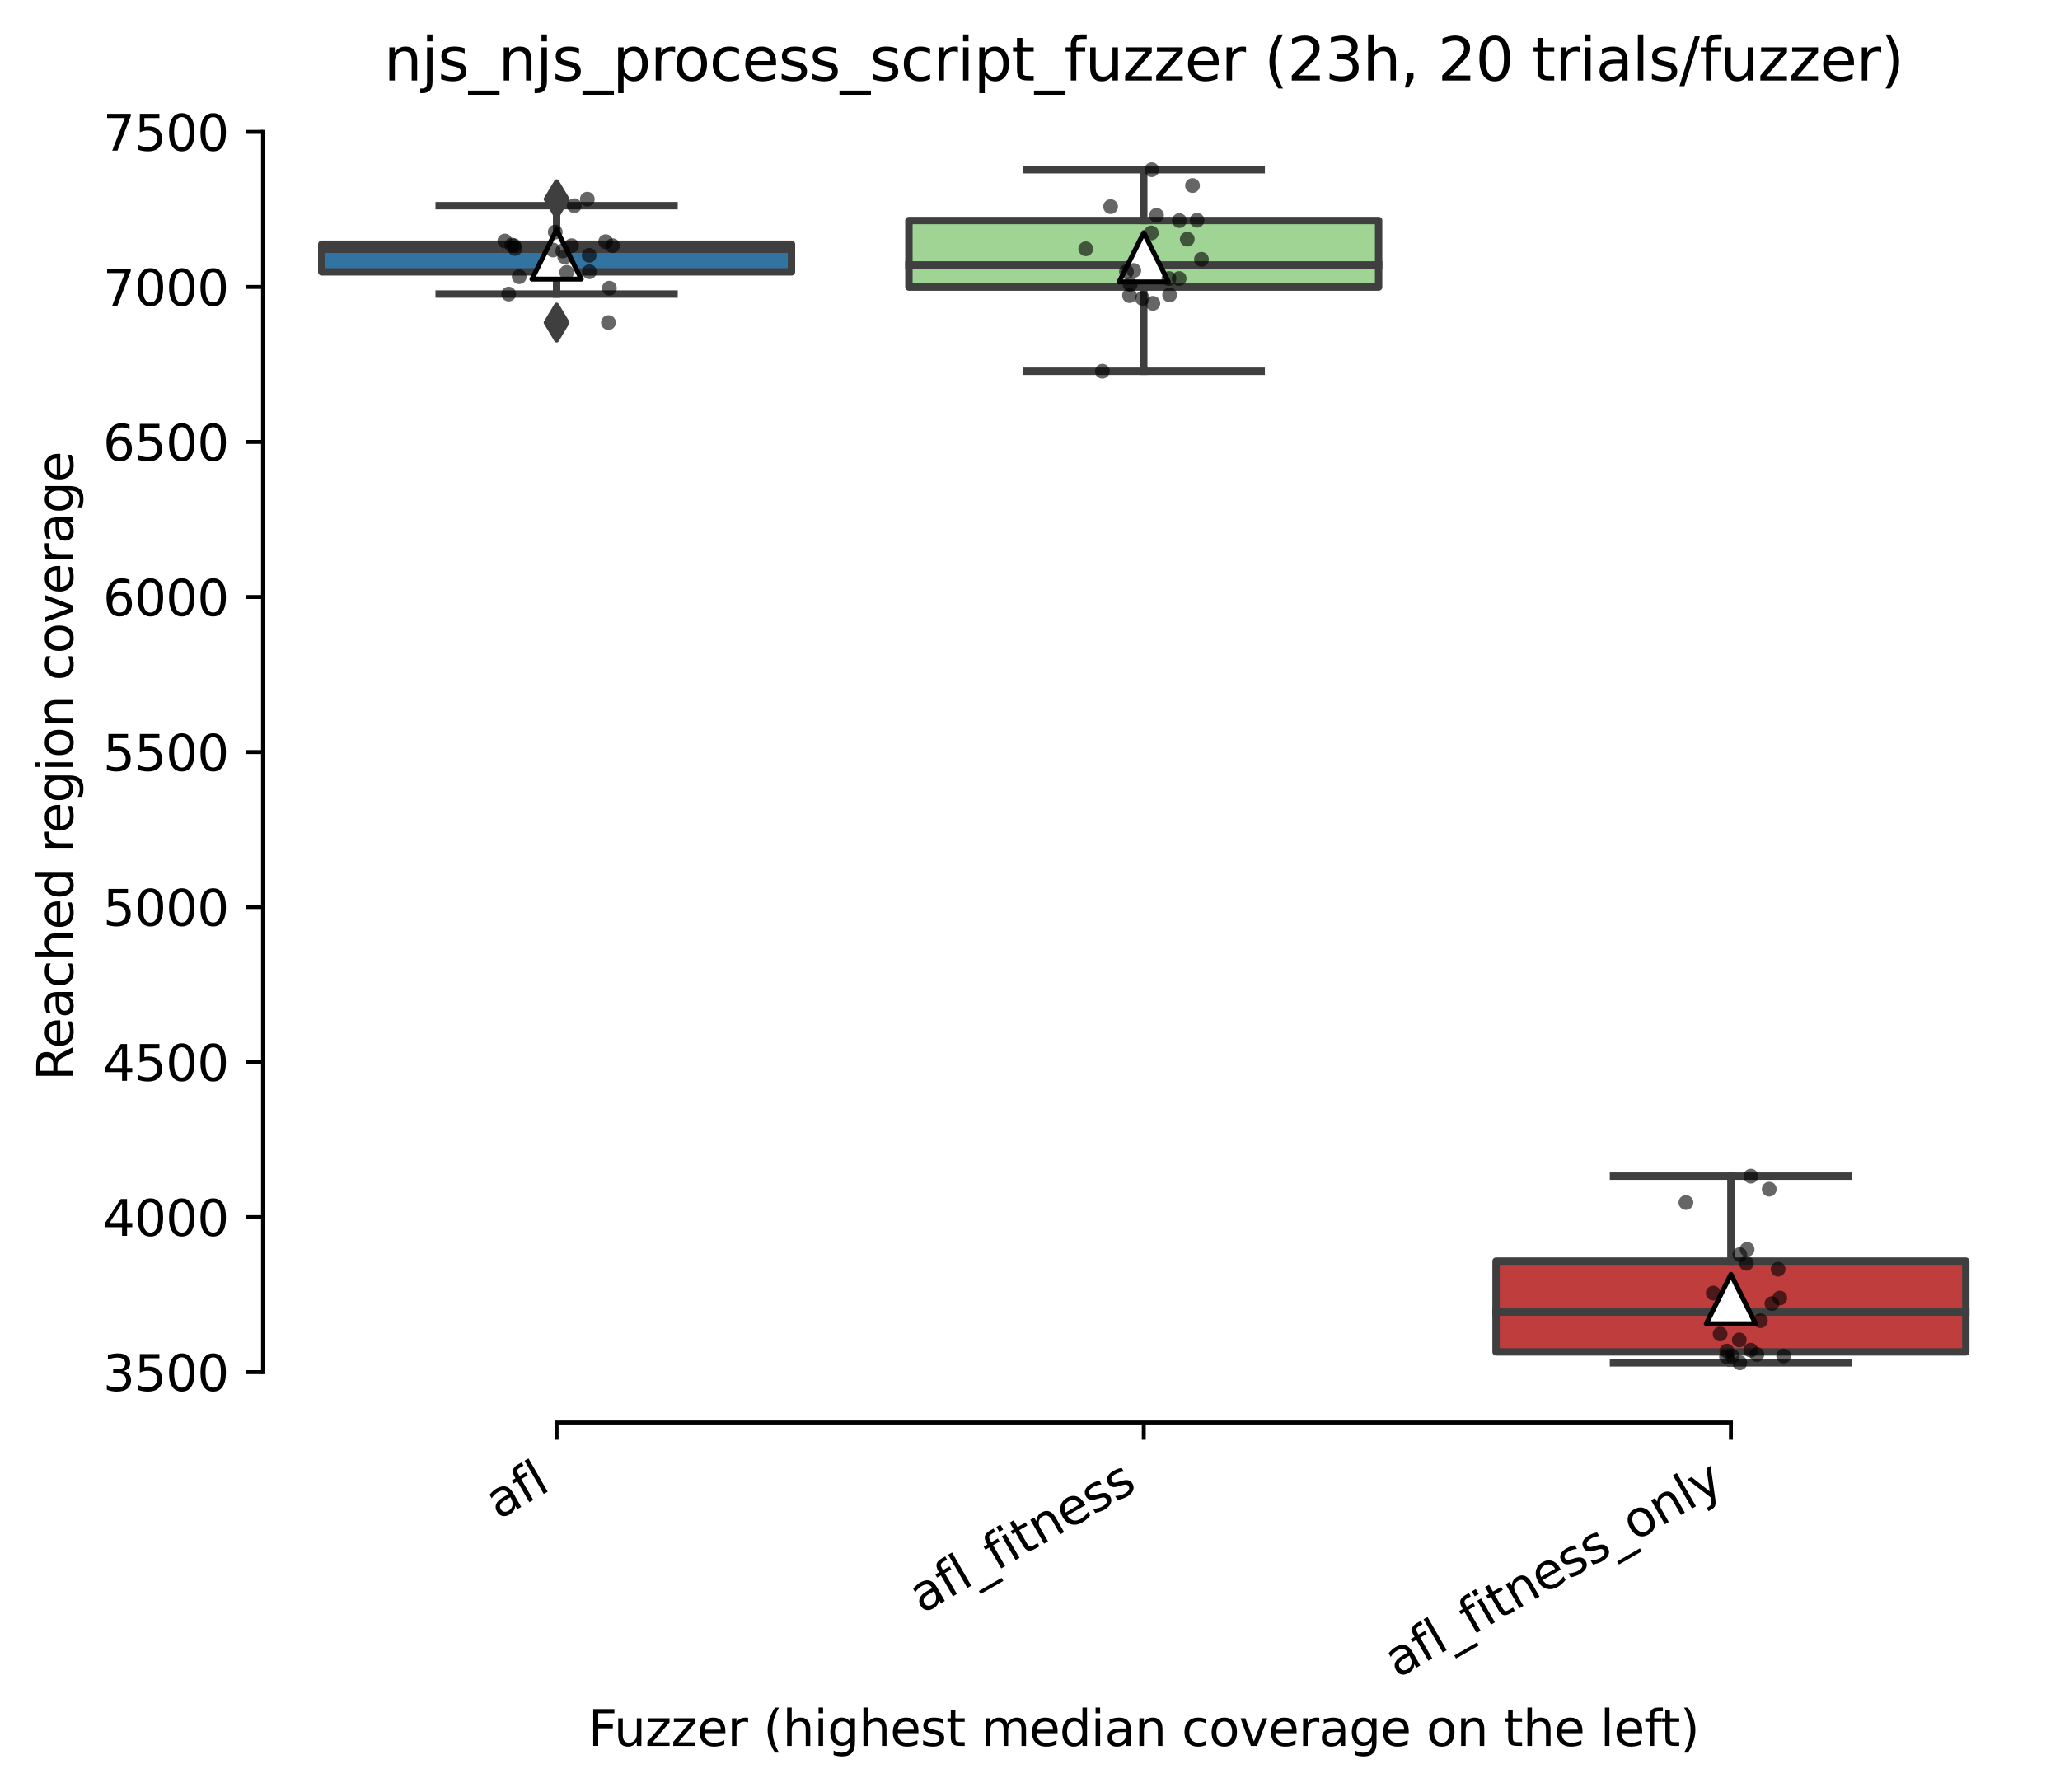 <?xml version="1.0" encoding="utf-8" standalone="no"?>
<!DOCTYPE svg PUBLIC "-//W3C//DTD SVG 1.1//EN"
  "http://www.w3.org/Graphics/SVG/1.1/DTD/svg11.dtd">
<svg height="363.285pt" version="1.1" viewBox="0 0 417.648 363.285" width="417.648pt" xmlns="http://www.w3.org/2000/svg" xmlns:xlink="http://www.w3.org/1999/xlink">
 <defs>
  <style type="text/css">*{stroke-linecap:butt;stroke-linejoin:round;}</style>
 </defs>
 <g id="figure_1">
  <g id="patch_1">
   <path d="M 0 363.285 
L 417.648 363.285 
L 417.648 0 
L 0 0 
z
" style="fill:#ffffff;"/>
  </g>
  <g id="axes_1">
   <g id="patch_2">
    <path d="M 53.328 288.43 
L 410.448 288.43 
L 410.448 22.318 
L 53.328 22.318 
z
" style="fill:#ffffff;"/>
   </g>
   <g id="patch_3">
    <path clip-path="url(#pb8684a26a3)" d="M 65.232 55.129 
L 160.464 55.129 
L 160.464 49.518 
L 65.232 49.518 
L 65.232 55.129 
z
" style="fill:#3274a1;stroke:#3f3f3f;stroke-linejoin:miter;stroke-width:1.5;"/>
   </g>
   <g id="patch_4">
    <path clip-path="url(#pb8684a26a3)" d="M 184.272 58.21 
L 279.504 58.21 
L 279.504 44.709 
L 184.272 44.709 
L 184.272 58.21 
z
" style="fill:#9fd495;stroke:#3f3f3f;stroke-linejoin:miter;stroke-width:1.5;"/>
   </g>
   <g id="patch_5">
    <path clip-path="url(#pb8684a26a3)" d="M 303.312 274.118 
L 398.544 274.118 
L 398.544 255.713 
L 303.312 255.713 
L 303.312 274.118 
z
" style="fill:#c03d3e;stroke:#3f3f3f;stroke-linejoin:miter;stroke-width:1.5;"/>
   </g>
   <g id="matplotlib.axis_1">
    <g id="xtick_1">
     <g id="line2d_1">
      <defs>
       <path d="M 0 0 
L 0 3.5 
" id="ma373d528a3" style="stroke:#000000;stroke-width:0.8;"/>
      </defs>
      <g>
       <use style="stroke:#000000;stroke-width:0.8;" x="112.848" xlink:href="#ma373d528a3" y="288.43"/>
      </g>
     </g>
     <g id="text_1">
      <!-- afl -->
      <g transform="translate(101.047 308.224)rotate(-30)scale(0.1 -0.1)">
       <defs>
        <path d="M 2194 1759 
Q 1497 1759 1228 1600 
Q 959 1441 959 1056 
Q 959 750 1161 570 
Q 1363 391 1709 391 
Q 2188 391 2477 730 
Q 2766 1069 2766 1631 
L 2766 1759 
L 2194 1759 
z
M 3341 1997 
L 3341 0 
L 2766 0 
L 2766 531 
Q 2569 213 2275 61 
Q 1981 -91 1556 -91 
Q 1019 -91 701 211 
Q 384 513 384 1019 
Q 384 1609 779 1909 
Q 1175 2209 1959 2209 
L 2766 2209 
L 2766 2266 
Q 2766 2663 2505 2880 
Q 2244 3097 1772 3097 
Q 1472 3097 1187 3025 
Q 903 2953 641 2809 
L 641 3341 
Q 956 3463 1253 3523 
Q 1550 3584 1831 3584 
Q 2591 3584 2966 3190 
Q 3341 2797 3341 1997 
z
" id="DejaVuSans-61" transform="scale(0.016)"/>
        <path d="M 2375 4863 
L 2375 4384 
L 1825 4384 
Q 1516 4384 1395 4259 
Q 1275 4134 1275 3809 
L 1275 3500 
L 2222 3500 
L 2222 3053 
L 1275 3053 
L 1275 0 
L 697 0 
L 697 3053 
L 147 3053 
L 147 3500 
L 697 3500 
L 697 3744 
Q 697 4328 969 4595 
Q 1241 4863 1831 4863 
L 2375 4863 
z
" id="DejaVuSans-66" transform="scale(0.016)"/>
        <path d="M 603 4863 
L 1178 4863 
L 1178 0 
L 603 0 
L 603 4863 
z
" id="DejaVuSans-6c" transform="scale(0.016)"/>
       </defs>
       <use xlink:href="#DejaVuSans-61"/>
       <use x="61.279" xlink:href="#DejaVuSans-66"/>
       <use x="96.484" xlink:href="#DejaVuSans-6c"/>
      </g>
     </g>
    </g>
    <g id="xtick_2">
     <g id="line2d_2">
      <g>
       <use style="stroke:#000000;stroke-width:0.8;" x="231.888" xlink:href="#ma373d528a3" y="288.43"/>
      </g>
     </g>
     <g id="text_2">
      <!-- afl_fitness -->
      <g transform="translate(186.928 327.288)rotate(-30)scale(0.1 -0.1)">
       <defs>
        <path d="M 3263 -1063 
L 3263 -1509 
L -63 -1509 
L -63 -1063 
L 3263 -1063 
z
" id="DejaVuSans-5f" transform="scale(0.016)"/>
        <path d="M 603 3500 
L 1178 3500 
L 1178 0 
L 603 0 
L 603 3500 
z
M 603 4863 
L 1178 4863 
L 1178 4134 
L 603 4134 
L 603 4863 
z
" id="DejaVuSans-69" transform="scale(0.016)"/>
        <path d="M 1172 4494 
L 1172 3500 
L 2356 3500 
L 2356 3053 
L 1172 3053 
L 1172 1153 
Q 1172 725 1289 603 
Q 1406 481 1766 481 
L 2356 481 
L 2356 0 
L 1766 0 
Q 1100 0 847 248 
Q 594 497 594 1153 
L 594 3053 
L 172 3053 
L 172 3500 
L 594 3500 
L 594 4494 
L 1172 4494 
z
" id="DejaVuSans-74" transform="scale(0.016)"/>
        <path d="M 3513 2113 
L 3513 0 
L 2938 0 
L 2938 2094 
Q 2938 2591 2744 2837 
Q 2550 3084 2163 3084 
Q 1697 3084 1428 2787 
Q 1159 2491 1159 1978 
L 1159 0 
L 581 0 
L 581 3500 
L 1159 3500 
L 1159 2956 
Q 1366 3272 1645 3428 
Q 1925 3584 2291 3584 
Q 2894 3584 3203 3211 
Q 3513 2838 3513 2113 
z
" id="DejaVuSans-6e" transform="scale(0.016)"/>
        <path d="M 3597 1894 
L 3597 1613 
L 953 1613 
Q 991 1019 1311 708 
Q 1631 397 2203 397 
Q 2534 397 2845 478 
Q 3156 559 3463 722 
L 3463 178 
Q 3153 47 2828 -22 
Q 2503 -91 2169 -91 
Q 1331 -91 842 396 
Q 353 884 353 1716 
Q 353 2575 817 3079 
Q 1281 3584 2069 3584 
Q 2775 3584 3186 3129 
Q 3597 2675 3597 1894 
z
M 3022 2063 
Q 3016 2534 2758 2815 
Q 2500 3097 2075 3097 
Q 1594 3097 1305 2825 
Q 1016 2553 972 2059 
L 3022 2063 
z
" id="DejaVuSans-65" transform="scale(0.016)"/>
        <path d="M 2834 3397 
L 2834 2853 
Q 2591 2978 2328 3040 
Q 2066 3103 1784 3103 
Q 1356 3103 1142 2972 
Q 928 2841 928 2578 
Q 928 2378 1081 2264 
Q 1234 2150 1697 2047 
L 1894 2003 
Q 2506 1872 2764 1633 
Q 3022 1394 3022 966 
Q 3022 478 2636 193 
Q 2250 -91 1575 -91 
Q 1294 -91 989 -36 
Q 684 19 347 128 
L 347 722 
Q 666 556 975 473 
Q 1284 391 1588 391 
Q 1994 391 2212 530 
Q 2431 669 2431 922 
Q 2431 1156 2273 1281 
Q 2116 1406 1581 1522 
L 1381 1569 
Q 847 1681 609 1914 
Q 372 2147 372 2553 
Q 372 3047 722 3315 
Q 1072 3584 1716 3584 
Q 2034 3584 2315 3537 
Q 2597 3491 2834 3397 
z
" id="DejaVuSans-73" transform="scale(0.016)"/>
       </defs>
       <use xlink:href="#DejaVuSans-61"/>
       <use x="61.279" xlink:href="#DejaVuSans-66"/>
       <use x="96.484" xlink:href="#DejaVuSans-6c"/>
       <use x="124.268" xlink:href="#DejaVuSans-5f"/>
       <use x="174.268" xlink:href="#DejaVuSans-66"/>
       <use x="209.473" xlink:href="#DejaVuSans-69"/>
       <use x="237.256" xlink:href="#DejaVuSans-74"/>
       <use x="276.465" xlink:href="#DejaVuSans-6e"/>
       <use x="339.844" xlink:href="#DejaVuSans-65"/>
       <use x="401.367" xlink:href="#DejaVuSans-73"/>
       <use x="453.467" xlink:href="#DejaVuSans-73"/>
      </g>
     </g>
    </g>
    <g id="xtick_3">
     <g id="line2d_3">
      <g>
       <use style="stroke:#000000;stroke-width:0.8;" x="350.928" xlink:href="#ma373d528a3" y="288.43"/>
      </g>
     </g>
     <g id="text_3">
      <!-- afl_fitness_only -->
      <g transform="translate(283.318 340.364)rotate(-30)scale(0.1 -0.1)">
       <defs>
        <path d="M 1959 3097 
Q 1497 3097 1228 2736 
Q 959 2375 959 1747 
Q 959 1119 1226 758 
Q 1494 397 1959 397 
Q 2419 397 2687 759 
Q 2956 1122 2956 1747 
Q 2956 2369 2687 2733 
Q 2419 3097 1959 3097 
z
M 1959 3584 
Q 2709 3584 3137 3096 
Q 3566 2609 3566 1747 
Q 3566 888 3137 398 
Q 2709 -91 1959 -91 
Q 1206 -91 779 398 
Q 353 888 353 1747 
Q 353 2609 779 3096 
Q 1206 3584 1959 3584 
z
" id="DejaVuSans-6f" transform="scale(0.016)"/>
        <path d="M 2059 -325 
Q 1816 -950 1584 -1140 
Q 1353 -1331 966 -1331 
L 506 -1331 
L 506 -850 
L 844 -850 
Q 1081 -850 1212 -737 
Q 1344 -625 1503 -206 
L 1606 56 
L 191 3500 
L 800 3500 
L 1894 763 
L 2988 3500 
L 3597 3500 
L 2059 -325 
z
" id="DejaVuSans-79" transform="scale(0.016)"/>
       </defs>
       <use xlink:href="#DejaVuSans-61"/>
       <use x="61.279" xlink:href="#DejaVuSans-66"/>
       <use x="96.484" xlink:href="#DejaVuSans-6c"/>
       <use x="124.268" xlink:href="#DejaVuSans-5f"/>
       <use x="174.268" xlink:href="#DejaVuSans-66"/>
       <use x="209.473" xlink:href="#DejaVuSans-69"/>
       <use x="237.256" xlink:href="#DejaVuSans-74"/>
       <use x="276.465" xlink:href="#DejaVuSans-6e"/>
       <use x="339.844" xlink:href="#DejaVuSans-65"/>
       <use x="401.367" xlink:href="#DejaVuSans-73"/>
       <use x="453.467" xlink:href="#DejaVuSans-73"/>
       <use x="505.566" xlink:href="#DejaVuSans-5f"/>
       <use x="555.566" xlink:href="#DejaVuSans-6f"/>
       <use x="616.748" xlink:href="#DejaVuSans-6e"/>
       <use x="680.127" xlink:href="#DejaVuSans-6c"/>
       <use x="707.91" xlink:href="#DejaVuSans-79"/>
      </g>
     </g>
    </g>
    <g id="text_4">
     <!-- Fuzzer (highest median coverage on the left) -->
     <g transform="translate(119.27 354.005)scale(0.1 -0.1)">
      <defs>
       <path d="M 628 4666 
L 3309 4666 
L 3309 4134 
L 1259 4134 
L 1259 2759 
L 3109 2759 
L 3109 2228 
L 1259 2228 
L 1259 0 
L 628 0 
L 628 4666 
z
" id="DejaVuSans-46" transform="scale(0.016)"/>
       <path d="M 544 1381 
L 544 3500 
L 1119 3500 
L 1119 1403 
Q 1119 906 1312 657 
Q 1506 409 1894 409 
Q 2359 409 2629 706 
Q 2900 1003 2900 1516 
L 2900 3500 
L 3475 3500 
L 3475 0 
L 2900 0 
L 2900 538 
Q 2691 219 2414 64 
Q 2138 -91 1772 -91 
Q 1169 -91 856 284 
Q 544 659 544 1381 
z
M 1991 3584 
L 1991 3584 
z
" id="DejaVuSans-75" transform="scale(0.016)"/>
       <path d="M 353 3500 
L 3084 3500 
L 3084 2975 
L 922 459 
L 3084 459 
L 3084 0 
L 275 0 
L 275 525 
L 2438 3041 
L 353 3041 
L 353 3500 
z
" id="DejaVuSans-7a" transform="scale(0.016)"/>
       <path d="M 2631 2963 
Q 2534 3019 2420 3045 
Q 2306 3072 2169 3072 
Q 1681 3072 1420 2755 
Q 1159 2438 1159 1844 
L 1159 0 
L 581 0 
L 581 3500 
L 1159 3500 
L 1159 2956 
Q 1341 3275 1631 3429 
Q 1922 3584 2338 3584 
Q 2397 3584 2469 3576 
Q 2541 3569 2628 3553 
L 2631 2963 
z
" id="DejaVuSans-72" transform="scale(0.016)"/>
       <path id="DejaVuSans-20" transform="scale(0.016)"/>
       <path d="M 1984 4856 
Q 1566 4138 1362 3434 
Q 1159 2731 1159 2009 
Q 1159 1288 1364 580 
Q 1569 -128 1984 -844 
L 1484 -844 
Q 1016 -109 783 600 
Q 550 1309 550 2009 
Q 550 2706 781 3412 
Q 1013 4119 1484 4856 
L 1984 4856 
z
" id="DejaVuSans-28" transform="scale(0.016)"/>
       <path d="M 3513 2113 
L 3513 0 
L 2938 0 
L 2938 2094 
Q 2938 2591 2744 2837 
Q 2550 3084 2163 3084 
Q 1697 3084 1428 2787 
Q 1159 2491 1159 1978 
L 1159 0 
L 581 0 
L 581 4863 
L 1159 4863 
L 1159 2956 
Q 1366 3272 1645 3428 
Q 1925 3584 2291 3584 
Q 2894 3584 3203 3211 
Q 3513 2838 3513 2113 
z
" id="DejaVuSans-68" transform="scale(0.016)"/>
       <path d="M 2906 1791 
Q 2906 2416 2648 2759 
Q 2391 3103 1925 3103 
Q 1463 3103 1205 2759 
Q 947 2416 947 1791 
Q 947 1169 1205 825 
Q 1463 481 1925 481 
Q 2391 481 2648 825 
Q 2906 1169 2906 1791 
z
M 3481 434 
Q 3481 -459 3084 -895 
Q 2688 -1331 1869 -1331 
Q 1566 -1331 1297 -1286 
Q 1028 -1241 775 -1147 
L 775 -588 
Q 1028 -725 1275 -790 
Q 1522 -856 1778 -856 
Q 2344 -856 2625 -561 
Q 2906 -266 2906 331 
L 2906 616 
Q 2728 306 2450 153 
Q 2172 0 1784 0 
Q 1141 0 747 490 
Q 353 981 353 1791 
Q 353 2603 747 3093 
Q 1141 3584 1784 3584 
Q 2172 3584 2450 3431 
Q 2728 3278 2906 2969 
L 2906 3500 
L 3481 3500 
L 3481 434 
z
" id="DejaVuSans-67" transform="scale(0.016)"/>
       <path d="M 3328 2828 
Q 3544 3216 3844 3400 
Q 4144 3584 4550 3584 
Q 5097 3584 5394 3201 
Q 5691 2819 5691 2113 
L 5691 0 
L 5113 0 
L 5113 2094 
Q 5113 2597 4934 2840 
Q 4756 3084 4391 3084 
Q 3944 3084 3684 2787 
Q 3425 2491 3425 1978 
L 3425 0 
L 2847 0 
L 2847 2094 
Q 2847 2600 2669 2842 
Q 2491 3084 2119 3084 
Q 1678 3084 1418 2786 
Q 1159 2488 1159 1978 
L 1159 0 
L 581 0 
L 581 3500 
L 1159 3500 
L 1159 2956 
Q 1356 3278 1631 3431 
Q 1906 3584 2284 3584 
Q 2666 3584 2933 3390 
Q 3200 3197 3328 2828 
z
" id="DejaVuSans-6d" transform="scale(0.016)"/>
       <path d="M 2906 2969 
L 2906 4863 
L 3481 4863 
L 3481 0 
L 2906 0 
L 2906 525 
Q 2725 213 2448 61 
Q 2172 -91 1784 -91 
Q 1150 -91 751 415 
Q 353 922 353 1747 
Q 353 2572 751 3078 
Q 1150 3584 1784 3584 
Q 2172 3584 2448 3432 
Q 2725 3281 2906 2969 
z
M 947 1747 
Q 947 1113 1208 752 
Q 1469 391 1925 391 
Q 2381 391 2643 752 
Q 2906 1113 2906 1747 
Q 2906 2381 2643 2742 
Q 2381 3103 1925 3103 
Q 1469 3103 1208 2742 
Q 947 2381 947 1747 
z
" id="DejaVuSans-64" transform="scale(0.016)"/>
       <path d="M 3122 3366 
L 3122 2828 
Q 2878 2963 2633 3030 
Q 2388 3097 2138 3097 
Q 1578 3097 1268 2742 
Q 959 2388 959 1747 
Q 959 1106 1268 751 
Q 1578 397 2138 397 
Q 2388 397 2633 464 
Q 2878 531 3122 666 
L 3122 134 
Q 2881 22 2623 -34 
Q 2366 -91 2075 -91 
Q 1284 -91 818 406 
Q 353 903 353 1747 
Q 353 2603 823 3093 
Q 1294 3584 2113 3584 
Q 2378 3584 2631 3529 
Q 2884 3475 3122 3366 
z
" id="DejaVuSans-63" transform="scale(0.016)"/>
       <path d="M 191 3500 
L 800 3500 
L 1894 563 
L 2988 3500 
L 3597 3500 
L 2284 0 
L 1503 0 
L 191 3500 
z
" id="DejaVuSans-76" transform="scale(0.016)"/>
       <path d="M 513 4856 
L 1013 4856 
Q 1481 4119 1714 3412 
Q 1947 2706 1947 2009 
Q 1947 1309 1714 600 
Q 1481 -109 1013 -844 
L 513 -844 
Q 928 -128 1133 580 
Q 1338 1288 1338 2009 
Q 1338 2731 1133 3434 
Q 928 4138 513 4856 
z
" id="DejaVuSans-29" transform="scale(0.016)"/>
      </defs>
      <use xlink:href="#DejaVuSans-46"/>
      <use x="52.02" xlink:href="#DejaVuSans-75"/>
      <use x="115.398" xlink:href="#DejaVuSans-7a"/>
      <use x="167.889" xlink:href="#DejaVuSans-7a"/>
      <use x="220.379" xlink:href="#DejaVuSans-65"/>
      <use x="281.902" xlink:href="#DejaVuSans-72"/>
      <use x="323.016" xlink:href="#DejaVuSans-20"/>
      <use x="354.803" xlink:href="#DejaVuSans-28"/>
      <use x="393.816" xlink:href="#DejaVuSans-68"/>
      <use x="457.195" xlink:href="#DejaVuSans-69"/>
      <use x="484.979" xlink:href="#DejaVuSans-67"/>
      <use x="548.455" xlink:href="#DejaVuSans-68"/>
      <use x="611.834" xlink:href="#DejaVuSans-65"/>
      <use x="673.357" xlink:href="#DejaVuSans-73"/>
      <use x="725.457" xlink:href="#DejaVuSans-74"/>
      <use x="764.666" xlink:href="#DejaVuSans-20"/>
      <use x="796.453" xlink:href="#DejaVuSans-6d"/>
      <use x="893.865" xlink:href="#DejaVuSans-65"/>
      <use x="955.389" xlink:href="#DejaVuSans-64"/>
      <use x="1018.865" xlink:href="#DejaVuSans-69"/>
      <use x="1046.648" xlink:href="#DejaVuSans-61"/>
      <use x="1107.928" xlink:href="#DejaVuSans-6e"/>
      <use x="1171.307" xlink:href="#DejaVuSans-20"/>
      <use x="1203.094" xlink:href="#DejaVuSans-63"/>
      <use x="1258.074" xlink:href="#DejaVuSans-6f"/>
      <use x="1319.256" xlink:href="#DejaVuSans-76"/>
      <use x="1378.436" xlink:href="#DejaVuSans-65"/>
      <use x="1439.959" xlink:href="#DejaVuSans-72"/>
      <use x="1481.072" xlink:href="#DejaVuSans-61"/>
      <use x="1542.352" xlink:href="#DejaVuSans-67"/>
      <use x="1605.828" xlink:href="#DejaVuSans-65"/>
      <use x="1667.352" xlink:href="#DejaVuSans-20"/>
      <use x="1699.139" xlink:href="#DejaVuSans-6f"/>
      <use x="1760.32" xlink:href="#DejaVuSans-6e"/>
      <use x="1823.699" xlink:href="#DejaVuSans-20"/>
      <use x="1855.486" xlink:href="#DejaVuSans-74"/>
      <use x="1894.695" xlink:href="#DejaVuSans-68"/>
      <use x="1958.074" xlink:href="#DejaVuSans-65"/>
      <use x="2019.598" xlink:href="#DejaVuSans-20"/>
      <use x="2051.385" xlink:href="#DejaVuSans-6c"/>
      <use x="2079.168" xlink:href="#DejaVuSans-65"/>
      <use x="2140.691" xlink:href="#DejaVuSans-66"/>
      <use x="2174.146" xlink:href="#DejaVuSans-74"/>
      <use x="2213.355" xlink:href="#DejaVuSans-29"/>
     </g>
    </g>
   </g>
   <g id="matplotlib.axis_2">
    <g id="ytick_1">
     <g id="line2d_4">
      <defs>
       <path d="M 0 0 
L -3.5 0 
" id="m915c54b9c4" style="stroke:#000000;stroke-width:0.8;"/>
      </defs>
      <g>
       <use style="stroke:#000000;stroke-width:0.8;" x="53.328" xlink:href="#m915c54b9c4" y="278.22"/>
      </g>
     </g>
     <g id="text_5">
      <!-- 3500 -->
      <g transform="translate(20.878 282.019)scale(0.1 -0.1)">
       <defs>
        <path d="M 2597 2516 
Q 3050 2419 3304 2112 
Q 3559 1806 3559 1356 
Q 3559 666 3084 287 
Q 2609 -91 1734 -91 
Q 1441 -91 1130 -33 
Q 819 25 488 141 
L 488 750 
Q 750 597 1062 519 
Q 1375 441 1716 441 
Q 2309 441 2620 675 
Q 2931 909 2931 1356 
Q 2931 1769 2642 2001 
Q 2353 2234 1838 2234 
L 1294 2234 
L 1294 2753 
L 1863 2753 
Q 2328 2753 2575 2939 
Q 2822 3125 2822 3475 
Q 2822 3834 2567 4026 
Q 2313 4219 1838 4219 
Q 1578 4219 1281 4162 
Q 984 4106 628 3988 
L 628 4550 
Q 988 4650 1302 4700 
Q 1616 4750 1894 4750 
Q 2613 4750 3031 4423 
Q 3450 4097 3450 3541 
Q 3450 3153 3228 2886 
Q 3006 2619 2597 2516 
z
" id="DejaVuSans-33" transform="scale(0.016)"/>
        <path d="M 691 4666 
L 3169 4666 
L 3169 4134 
L 1269 4134 
L 1269 2991 
Q 1406 3038 1543 3061 
Q 1681 3084 1819 3084 
Q 2600 3084 3056 2656 
Q 3513 2228 3513 1497 
Q 3513 744 3044 326 
Q 2575 -91 1722 -91 
Q 1428 -91 1123 -41 
Q 819 9 494 109 
L 494 744 
Q 775 591 1075 516 
Q 1375 441 1709 441 
Q 2250 441 2565 725 
Q 2881 1009 2881 1497 
Q 2881 1984 2565 2268 
Q 2250 2553 1709 2553 
Q 1456 2553 1204 2497 
Q 953 2441 691 2322 
L 691 4666 
z
" id="DejaVuSans-35" transform="scale(0.016)"/>
        <path d="M 2034 4250 
Q 1547 4250 1301 3770 
Q 1056 3291 1056 2328 
Q 1056 1369 1301 889 
Q 1547 409 2034 409 
Q 2525 409 2770 889 
Q 3016 1369 3016 2328 
Q 3016 3291 2770 3770 
Q 2525 4250 2034 4250 
z
M 2034 4750 
Q 2819 4750 3233 4129 
Q 3647 3509 3647 2328 
Q 3647 1150 3233 529 
Q 2819 -91 2034 -91 
Q 1250 -91 836 529 
Q 422 1150 422 2328 
Q 422 3509 836 4129 
Q 1250 4750 2034 4750 
z
" id="DejaVuSans-30" transform="scale(0.016)"/>
       </defs>
       <use xlink:href="#DejaVuSans-33"/>
       <use x="63.623" xlink:href="#DejaVuSans-35"/>
       <use x="127.246" xlink:href="#DejaVuSans-30"/>
       <use x="190.869" xlink:href="#DejaVuSans-30"/>
      </g>
     </g>
    </g>
    <g id="ytick_2">
     <g id="line2d_5">
      <g>
       <use style="stroke:#000000;stroke-width:0.8;" x="53.328" xlink:href="#m915c54b9c4" y="246.786"/>
      </g>
     </g>
     <g id="text_6">
      <!-- 4000 -->
      <g transform="translate(20.878 250.585)scale(0.1 -0.1)">
       <defs>
        <path d="M 2419 4116 
L 825 1625 
L 2419 1625 
L 2419 4116 
z
M 2253 4666 
L 3047 4666 
L 3047 1625 
L 3713 1625 
L 3713 1100 
L 3047 1100 
L 3047 0 
L 2419 0 
L 2419 1100 
L 313 1100 
L 313 1709 
L 2253 4666 
z
" id="DejaVuSans-34" transform="scale(0.016)"/>
       </defs>
       <use xlink:href="#DejaVuSans-34"/>
       <use x="63.623" xlink:href="#DejaVuSans-30"/>
       <use x="127.246" xlink:href="#DejaVuSans-30"/>
       <use x="190.869" xlink:href="#DejaVuSans-30"/>
      </g>
     </g>
    </g>
    <g id="ytick_3">
     <g id="line2d_6">
      <g>
       <use style="stroke:#000000;stroke-width:0.8;" x="53.328" xlink:href="#m915c54b9c4" y="215.351"/>
      </g>
     </g>
     <g id="text_7">
      <!-- 4500 -->
      <g transform="translate(20.878 219.15)scale(0.1 -0.1)">
       <use xlink:href="#DejaVuSans-34"/>
       <use x="63.623" xlink:href="#DejaVuSans-35"/>
       <use x="127.246" xlink:href="#DejaVuSans-30"/>
       <use x="190.869" xlink:href="#DejaVuSans-30"/>
      </g>
     </g>
    </g>
    <g id="ytick_4">
     <g id="line2d_7">
      <g>
       <use style="stroke:#000000;stroke-width:0.8;" x="53.328" xlink:href="#m915c54b9c4" y="183.917"/>
      </g>
     </g>
     <g id="text_8">
      <!-- 5000 -->
      <g transform="translate(20.878 187.716)scale(0.1 -0.1)">
       <use xlink:href="#DejaVuSans-35"/>
       <use x="63.623" xlink:href="#DejaVuSans-30"/>
       <use x="127.246" xlink:href="#DejaVuSans-30"/>
       <use x="190.869" xlink:href="#DejaVuSans-30"/>
      </g>
     </g>
    </g>
    <g id="ytick_5">
     <g id="line2d_8">
      <g>
       <use style="stroke:#000000;stroke-width:0.8;" x="53.328" xlink:href="#m915c54b9c4" y="152.482"/>
      </g>
     </g>
     <g id="text_9">
      <!-- 5500 -->
      <g transform="translate(20.878 156.281)scale(0.1 -0.1)">
       <use xlink:href="#DejaVuSans-35"/>
       <use x="63.623" xlink:href="#DejaVuSans-35"/>
       <use x="127.246" xlink:href="#DejaVuSans-30"/>
       <use x="190.869" xlink:href="#DejaVuSans-30"/>
      </g>
     </g>
    </g>
    <g id="ytick_6">
     <g id="line2d_9">
      <g>
       <use style="stroke:#000000;stroke-width:0.8;" x="53.328" xlink:href="#m915c54b9c4" y="121.048"/>
      </g>
     </g>
     <g id="text_10">
      <!-- 6000 -->
      <g transform="translate(20.878 124.847)scale(0.1 -0.1)">
       <defs>
        <path d="M 2113 2584 
Q 1688 2584 1439 2293 
Q 1191 2003 1191 1497 
Q 1191 994 1439 701 
Q 1688 409 2113 409 
Q 2538 409 2786 701 
Q 3034 994 3034 1497 
Q 3034 2003 2786 2293 
Q 2538 2584 2113 2584 
z
M 3366 4563 
L 3366 3988 
Q 3128 4100 2886 4159 
Q 2644 4219 2406 4219 
Q 1781 4219 1451 3797 
Q 1122 3375 1075 2522 
Q 1259 2794 1537 2939 
Q 1816 3084 2150 3084 
Q 2853 3084 3261 2657 
Q 3669 2231 3669 1497 
Q 3669 778 3244 343 
Q 2819 -91 2113 -91 
Q 1303 -91 875 529 
Q 447 1150 447 2328 
Q 447 3434 972 4092 
Q 1497 4750 2381 4750 
Q 2619 4750 2861 4703 
Q 3103 4656 3366 4563 
z
" id="DejaVuSans-36" transform="scale(0.016)"/>
       </defs>
       <use xlink:href="#DejaVuSans-36"/>
       <use x="63.623" xlink:href="#DejaVuSans-30"/>
       <use x="127.246" xlink:href="#DejaVuSans-30"/>
       <use x="190.869" xlink:href="#DejaVuSans-30"/>
      </g>
     </g>
    </g>
    <g id="ytick_7">
     <g id="line2d_10">
      <g>
       <use style="stroke:#000000;stroke-width:0.8;" x="53.328" xlink:href="#m915c54b9c4" y="89.613"/>
      </g>
     </g>
     <g id="text_11">
      <!-- 6500 -->
      <g transform="translate(20.878 93.412)scale(0.1 -0.1)">
       <use xlink:href="#DejaVuSans-36"/>
       <use x="63.623" xlink:href="#DejaVuSans-35"/>
       <use x="127.246" xlink:href="#DejaVuSans-30"/>
       <use x="190.869" xlink:href="#DejaVuSans-30"/>
      </g>
     </g>
    </g>
    <g id="ytick_8">
     <g id="line2d_11">
      <g>
       <use style="stroke:#000000;stroke-width:0.8;" x="53.328" xlink:href="#m915c54b9c4" y="58.179"/>
      </g>
     </g>
     <g id="text_12">
      <!-- 7000 -->
      <g transform="translate(20.878 61.978)scale(0.1 -0.1)">
       <defs>
        <path d="M 525 4666 
L 3525 4666 
L 3525 4397 
L 1831 0 
L 1172 0 
L 2766 4134 
L 525 4134 
L 525 4666 
z
" id="DejaVuSans-37" transform="scale(0.016)"/>
       </defs>
       <use xlink:href="#DejaVuSans-37"/>
       <use x="63.623" xlink:href="#DejaVuSans-30"/>
       <use x="127.246" xlink:href="#DejaVuSans-30"/>
       <use x="190.869" xlink:href="#DejaVuSans-30"/>
      </g>
     </g>
    </g>
    <g id="ytick_9">
     <g id="line2d_12">
      <g>
       <use style="stroke:#000000;stroke-width:0.8;" x="53.328" xlink:href="#m915c54b9c4" y="26.744"/>
      </g>
     </g>
     <g id="text_13">
      <!-- 7500 -->
      <g transform="translate(20.878 30.543)scale(0.1 -0.1)">
       <use xlink:href="#DejaVuSans-37"/>
       <use x="63.623" xlink:href="#DejaVuSans-35"/>
       <use x="127.246" xlink:href="#DejaVuSans-30"/>
       <use x="190.869" xlink:href="#DejaVuSans-30"/>
      </g>
     </g>
    </g>
    <g id="text_14">
     <!-- Reached region coverage -->
     <g transform="translate(14.798 219.137)rotate(-90)scale(0.1 -0.1)">
      <defs>
       <path d="M 2841 2188 
Q 3044 2119 3236 1894 
Q 3428 1669 3622 1275 
L 4263 0 
L 3584 0 
L 2988 1197 
Q 2756 1666 2539 1819 
Q 2322 1972 1947 1972 
L 1259 1972 
L 1259 0 
L 628 0 
L 628 4666 
L 2053 4666 
Q 2853 4666 3247 4331 
Q 3641 3997 3641 3322 
Q 3641 2881 3436 2590 
Q 3231 2300 2841 2188 
z
M 1259 4147 
L 1259 2491 
L 2053 2491 
Q 2509 2491 2742 2702 
Q 2975 2913 2975 3322 
Q 2975 3731 2742 3939 
Q 2509 4147 2053 4147 
L 1259 4147 
z
" id="DejaVuSans-52" transform="scale(0.016)"/>
      </defs>
      <use xlink:href="#DejaVuSans-52"/>
      <use x="64.982" xlink:href="#DejaVuSans-65"/>
      <use x="126.506" xlink:href="#DejaVuSans-61"/>
      <use x="187.785" xlink:href="#DejaVuSans-63"/>
      <use x="242.766" xlink:href="#DejaVuSans-68"/>
      <use x="306.145" xlink:href="#DejaVuSans-65"/>
      <use x="367.668" xlink:href="#DejaVuSans-64"/>
      <use x="431.145" xlink:href="#DejaVuSans-20"/>
      <use x="462.932" xlink:href="#DejaVuSans-72"/>
      <use x="501.795" xlink:href="#DejaVuSans-65"/>
      <use x="563.318" xlink:href="#DejaVuSans-67"/>
      <use x="626.795" xlink:href="#DejaVuSans-69"/>
      <use x="654.578" xlink:href="#DejaVuSans-6f"/>
      <use x="715.76" xlink:href="#DejaVuSans-6e"/>
      <use x="779.139" xlink:href="#DejaVuSans-20"/>
      <use x="810.926" xlink:href="#DejaVuSans-63"/>
      <use x="865.906" xlink:href="#DejaVuSans-6f"/>
      <use x="927.088" xlink:href="#DejaVuSans-76"/>
      <use x="986.268" xlink:href="#DejaVuSans-65"/>
      <use x="1047.791" xlink:href="#DejaVuSans-72"/>
      <use x="1088.904" xlink:href="#DejaVuSans-61"/>
      <use x="1150.184" xlink:href="#DejaVuSans-67"/>
      <use x="1213.66" xlink:href="#DejaVuSans-65"/>
     </g>
    </g>
   </g>
   <g id="line2d_13">
    <path clip-path="url(#pb8684a26a3)" d="M 112.848 55.129 
L 112.848 59.625 
" style="fill:none;stroke:#3f3f3f;stroke-linecap:square;stroke-width:1.5;"/>
   </g>
   <g id="line2d_14">
    <path clip-path="url(#pb8684a26a3)" d="M 112.848 49.518 
L 112.848 41.707 
" style="fill:none;stroke:#3f3f3f;stroke-linecap:square;stroke-width:1.5;"/>
   </g>
   <g id="line2d_15">
    <path clip-path="url(#pb8684a26a3)" d="M 89.04 59.625 
L 136.656 59.625 
" style="fill:none;stroke:#3f3f3f;stroke-linecap:square;stroke-width:1.5;"/>
   </g>
   <g id="line2d_16">
    <path clip-path="url(#pb8684a26a3)" d="M 89.04 41.707 
L 136.656 41.707 
" style="fill:none;stroke:#3f3f3f;stroke-linecap:square;stroke-width:1.5;"/>
   </g>
   <g id="line2d_17">
    <defs>
     <path d="M -0 3.536 
L 2.121 0 
L -0 -3.536 
L -2.121 -0 
z
" id="m197c1602a2" style="stroke:#3f3f3f;stroke-linejoin:miter;"/>
    </defs>
    <g clip-path="url(#pb8684a26a3)">
     <use style="fill:#3f3f3f;stroke:#3f3f3f;stroke-linejoin:miter;" x="112.848" xlink:href="#m197c1602a2" y="65.409"/>
     <use style="fill:#3f3f3f;stroke:#3f3f3f;stroke-linejoin:miter;" x="112.848" xlink:href="#m197c1602a2" y="40.387"/>
    </g>
   </g>
   <g id="line2d_18">
    <path clip-path="url(#pb8684a26a3)" d="M 231.888 58.21 
L 231.888 75.279 
" style="fill:none;stroke:#3f3f3f;stroke-linecap:square;stroke-width:1.5;"/>
   </g>
   <g id="line2d_19">
    <path clip-path="url(#pb8684a26a3)" d="M 231.888 44.709 
L 231.888 34.414 
" style="fill:none;stroke:#3f3f3f;stroke-linecap:square;stroke-width:1.5;"/>
   </g>
   <g id="line2d_20">
    <path clip-path="url(#pb8684a26a3)" d="M 208.08 75.279 
L 255.696 75.279 
" style="fill:none;stroke:#3f3f3f;stroke-linecap:square;stroke-width:1.5;"/>
   </g>
   <g id="line2d_21">
    <path clip-path="url(#pb8684a26a3)" d="M 208.08 34.414 
L 255.696 34.414 
" style="fill:none;stroke:#3f3f3f;stroke-linecap:square;stroke-width:1.5;"/>
   </g>
   <g id="line2d_22"/>
   <g id="line2d_23">
    <path clip-path="url(#pb8684a26a3)" d="M 350.928 274.118 
L 350.928 276.334 
" style="fill:none;stroke:#3f3f3f;stroke-linecap:square;stroke-width:1.5;"/>
   </g>
   <g id="line2d_24">
    <path clip-path="url(#pb8684a26a3)" d="M 350.928 255.713 
L 350.928 238.487 
" style="fill:none;stroke:#3f3f3f;stroke-linecap:square;stroke-width:1.5;"/>
   </g>
   <g id="line2d_25">
    <path clip-path="url(#pb8684a26a3)" d="M 327.12 276.334 
L 374.736 276.334 
" style="fill:none;stroke:#3f3f3f;stroke-linecap:square;stroke-width:1.5;"/>
   </g>
   <g id="line2d_26">
    <path clip-path="url(#pb8684a26a3)" d="M 327.12 238.487 
L 374.736 238.487 
" style="fill:none;stroke:#3f3f3f;stroke-linecap:square;stroke-width:1.5;"/>
   </g>
   <g id="line2d_27"/>
   <g id="line2d_28">
    <path clip-path="url(#pb8684a26a3)" d="M 65.232 50.54 
L 160.464 50.54 
" style="fill:none;stroke:#3f3f3f;stroke-linecap:square;stroke-width:1.5;"/>
   </g>
   <g id="line2d_29">
    <defs>
     <path d="M 0 -5 
L -5 5 
L 5 5 
z
" id="m82b08c445e" style="stroke:#000000;stroke-linejoin:miter;"/>
    </defs>
    <g clip-path="url(#pb8684a26a3)">
     <use style="fill:#ffffff;stroke:#000000;stroke-linejoin:miter;" x="112.848" xlink:href="#m82b08c445e" y="51.593"/>
    </g>
   </g>
   <g id="line2d_30">
    <path clip-path="url(#pb8684a26a3)" d="M 184.272 53.715 
L 279.504 53.715 
" style="fill:none;stroke:#3f3f3f;stroke-linecap:square;stroke-width:1.5;"/>
   </g>
   <g id="line2d_31">
    <g clip-path="url(#pb8684a26a3)">
     <use style="fill:#ffffff;stroke:#000000;stroke-linejoin:miter;" x="231.888" xlink:href="#m82b08c445e" y="52.168"/>
    </g>
   </g>
   <g id="line2d_32">
    <path clip-path="url(#pb8684a26a3)" d="M 303.312 266.055 
L 398.544 266.055 
" style="fill:none;stroke:#3f3f3f;stroke-linecap:square;stroke-width:1.5;"/>
   </g>
   <g id="line2d_33">
    <g clip-path="url(#pb8684a26a3)">
     <use style="fill:#ffffff;stroke:#000000;stroke-linejoin:miter;" x="350.928" xlink:href="#m82b08c445e" y="263.402"/>
    </g>
   </g>
   <g id="patch_6">
    <path d="M 53.328 278.22 
L 53.328 26.744 
" style="fill:none;stroke:#000000;stroke-linecap:square;stroke-linejoin:miter;stroke-width:0.8;"/>
   </g>
   <g id="patch_7">
    <path d="M 112.848 288.43 
L 350.928 288.43 
" style="fill:none;stroke:#000000;stroke-linecap:square;stroke-linejoin:miter;stroke-width:0.8;"/>
   </g>
   <g id="PathCollection_1">
    <defs>
     <path d="M 0 1.5 
C 0.398 1.5 0.779 1.342 1.061 1.061 
C 1.342 0.779 1.5 0.398 1.5 -0 
C 1.5 -0.398 1.342 -0.779 1.061 -1.061 
C 0.779 -1.342 0.398 -1.5 0 -1.5 
C -0.398 -1.5 -0.779 -1.342 -1.061 -1.061 
C -1.342 -0.779 -1.5 -0.398 -1.5 0 
C -1.5 0.398 -1.342 0.779 -1.061 1.061 
C -0.779 1.342 -0.398 1.5 0 1.5 
z
" id="C0_0_1888bcddcd"/>
    </defs>
    <g clip-path="url(#pb8684a26a3)">
     <use style="fill-opacity:0.6;" x="103.133" xlink:href="#C0_0_1888bcddcd" y="59.625"/>
    </g>
    <g clip-path="url(#pb8684a26a3)">
     <use style="fill-opacity:0.6;" x="124.181" xlink:href="#C0_0_1888bcddcd" y="49.817"/>
    </g>
    <g clip-path="url(#pb8684a26a3)">
     <use style="fill-opacity:0.6;" x="104.398" xlink:href="#C0_0_1888bcddcd" y="50.383"/>
    </g>
    <g clip-path="url(#pb8684a26a3)">
     <use style="fill-opacity:0.6;" x="122.798" xlink:href="#C0_0_1888bcddcd" y="49"/>
    </g>
    <g clip-path="url(#pb8684a26a3)">
     <use style="fill-opacity:0.6;" x="119.077" xlink:href="#C0_0_1888bcddcd" y="40.387"/>
    </g>
    <g clip-path="url(#pb8684a26a3)">
     <use style="fill-opacity:0.6;" x="119.488" xlink:href="#C0_0_1888bcddcd" y="55.098"/>
    </g>
    <g clip-path="url(#pb8684a26a3)">
     <use style="fill-opacity:0.6;" x="112.143" xlink:href="#C0_0_1888bcddcd" y="50.697"/>
    </g>
    <g clip-path="url(#pb8684a26a3)">
     <use style="fill-opacity:0.6;" x="104.212" xlink:href="#C0_0_1888bcddcd" y="49.817"/>
    </g>
    <g clip-path="url(#pb8684a26a3)">
     <use style="fill-opacity:0.6;" x="114.894" xlink:href="#C0_0_1888bcddcd" y="55.224"/>
    </g>
    <g clip-path="url(#pb8684a26a3)">
     <use style="fill-opacity:0.6;" x="123.544" xlink:href="#C0_0_1888bcddcd" y="58.43"/>
    </g>
    <g clip-path="url(#pb8684a26a3)">
     <use style="fill-opacity:0.6;" x="105.262" xlink:href="#C0_0_1888bcddcd" y="56.104"/>
    </g>
    <g clip-path="url(#pb8684a26a3)">
     <use style="fill-opacity:0.6;" x="123.359" xlink:href="#C0_0_1888bcddcd" y="65.409"/>
    </g>
    <g clip-path="url(#pb8684a26a3)">
     <use style="fill-opacity:0.6;" x="119.449" xlink:href="#C0_0_1888bcddcd" y="51.766"/>
    </g>
    <g clip-path="url(#pb8684a26a3)">
     <use style="fill-opacity:0.6;" x="114.094" xlink:href="#C0_0_1888bcddcd" y="50.886"/>
    </g>
    <g clip-path="url(#pb8684a26a3)">
     <use style="fill-opacity:0.6;" x="112.569" xlink:href="#C0_0_1888bcddcd" y="47.051"/>
    </g>
    <g clip-path="url(#pb8684a26a3)">
     <use style="fill-opacity:0.6;" x="103.754" xlink:href="#C0_0_1888bcddcd" y="49.691"/>
    </g>
    <g clip-path="url(#pb8684a26a3)">
     <use style="fill-opacity:0.6;" x="115.891" xlink:href="#C0_0_1888bcddcd" y="49.817"/>
    </g>
    <g clip-path="url(#pb8684a26a3)">
     <use style="fill-opacity:0.6;" x="102.351" xlink:href="#C0_0_1888bcddcd" y="48.874"/>
    </g>
    <g clip-path="url(#pb8684a26a3)">
     <use style="fill-opacity:0.6;" x="114.499" xlink:href="#C0_0_1888bcddcd" y="52.08"/>
    </g>
    <g clip-path="url(#pb8684a26a3)">
     <use style="fill-opacity:0.6;" x="116.422" xlink:href="#C0_0_1888bcddcd" y="41.707"/>
    </g>
   </g>
   <g id="PathCollection_2">
    <defs>
     <path d="M 0 1.5 
C 0.398 1.5 0.779 1.342 1.061 1.061 
C 1.342 0.779 1.5 0.398 1.5 -0 
C 1.5 -0.398 1.342 -0.779 1.061 -1.061 
C 0.779 -1.342 0.398 -1.5 0 -1.5 
C -0.398 -1.5 -0.779 -1.342 -1.061 -1.061 
C -1.342 -0.779 -1.5 -0.398 -1.5 0 
C -1.5 0.398 -1.342 0.779 -1.061 1.061 
C -0.779 1.342 -0.398 1.5 0 1.5 
z
" id="C1_0_ddd878be5f"/>
    </defs>
    <g clip-path="url(#pb8684a26a3)">
     <use style="fill-opacity:0.6;" x="220.129" xlink:href="#C1_0_ddd878be5f" y="50.446"/>
    </g>
    <g clip-path="url(#pb8684a26a3)">
     <use style="fill-opacity:0.6;" x="239.105" xlink:href="#C1_0_ddd878be5f" y="44.725"/>
    </g>
    <g clip-path="url(#pb8684a26a3)">
     <use style="fill-opacity:0.6;" x="233.419" xlink:href="#C1_0_ddd878be5f" y="47.239"/>
    </g>
    <g clip-path="url(#pb8684a26a3)">
     <use style="fill-opacity:0.6;" x="228.381" xlink:href="#C1_0_ddd878be5f" y="55.098"/>
    </g>
    <g clip-path="url(#pb8684a26a3)">
     <use style="fill-opacity:0.6;" x="233.509" xlink:href="#C1_0_ddd878be5f" y="34.414"/>
    </g>
    <g clip-path="url(#pb8684a26a3)">
     <use style="fill-opacity:0.6;" x="225.166" xlink:href="#C1_0_ddd878be5f" y="41.896"/>
    </g>
    <g clip-path="url(#pb8684a26a3)">
     <use style="fill-opacity:0.6;" x="223.492" xlink:href="#C1_0_ddd878be5f" y="75.279"/>
    </g>
    <g clip-path="url(#pb8684a26a3)">
     <use style="fill-opacity:0.6;" x="243.584" xlink:href="#C1_0_ddd878be5f" y="52.583"/>
    </g>
    <g clip-path="url(#pb8684a26a3)">
     <use style="fill-opacity:0.6;" x="233.737" xlink:href="#C1_0_ddd878be5f" y="61.511"/>
    </g>
    <g clip-path="url(#pb8684a26a3)">
     <use style="fill-opacity:0.6;" x="231.605" xlink:href="#C1_0_ddd878be5f" y="60.505"/>
    </g>
    <g clip-path="url(#pb8684a26a3)">
     <use style="fill-opacity:0.6;" x="239.057" xlink:href="#C1_0_ddd878be5f" y="56.481"/>
    </g>
    <g clip-path="url(#pb8684a26a3)">
     <use style="fill-opacity:0.6;" x="240.707" xlink:href="#C1_0_ddd878be5f" y="48.497"/>
    </g>
    <g clip-path="url(#pb8684a26a3)">
     <use style="fill-opacity:0.6;" x="229.115" xlink:href="#C1_0_ddd878be5f" y="57.676"/>
    </g>
    <g clip-path="url(#pb8684a26a3)">
     <use style="fill-opacity:0.6;" x="242.694" xlink:href="#C1_0_ddd878be5f" y="44.662"/>
    </g>
    <g clip-path="url(#pb8684a26a3)">
     <use style="fill-opacity:0.6;" x="229.865" xlink:href="#C1_0_ddd878be5f" y="54.847"/>
    </g>
    <g clip-path="url(#pb8684a26a3)">
     <use style="fill-opacity:0.6;" x="234.473" xlink:href="#C1_0_ddd878be5f" y="43.656"/>
    </g>
    <g clip-path="url(#pb8684a26a3)">
     <use style="fill-opacity:0.6;" x="229" xlink:href="#C1_0_ddd878be5f" y="59.939"/>
    </g>
    <g clip-path="url(#pb8684a26a3)">
     <use style="fill-opacity:0.6;" x="236.999" xlink:href="#C1_0_ddd878be5f" y="56.481"/>
    </g>
    <g clip-path="url(#pb8684a26a3)">
     <use style="fill-opacity:0.6;" x="237.132" xlink:href="#C1_0_ddd878be5f" y="59.813"/>
    </g>
    <g clip-path="url(#pb8684a26a3)">
     <use style="fill-opacity:0.6;" x="241.771" xlink:href="#C1_0_ddd878be5f" y="37.62"/>
    </g>
   </g>
   <g id="PathCollection_3">
    <defs>
     <path d="M 0 1.5 
C 0.398 1.5 0.779 1.342 1.061 1.061 
C 1.342 0.779 1.5 0.398 1.5 -0 
C 1.5 -0.398 1.342 -0.779 1.061 -1.061 
C 0.779 -1.342 0.398 -1.5 0 -1.5 
C -0.398 -1.5 -0.779 -1.342 -1.061 -1.061 
C -1.342 -0.779 -1.5 -0.398 -1.5 0 
C -1.5 0.398 -1.342 0.779 -1.061 1.061 
C -0.779 1.342 -0.398 1.5 0 1.5 
z
" id="C2_0_1d31571383"/>
    </defs>
    <g clip-path="url(#pb8684a26a3)">
     <use style="fill-opacity:0.6;" x="354.972" xlink:href="#C2_0_1d31571383" y="238.487"/>
    </g>
    <g clip-path="url(#pb8684a26a3)">
     <use style="fill-opacity:0.6;" x="341.81" xlink:href="#C2_0_1d31571383" y="243.831"/>
    </g>
    <g clip-path="url(#pb8684a26a3)">
     <use style="fill-opacity:0.6;" x="359.242" xlink:href="#C2_0_1d31571383" y="264.326"/>
    </g>
    <g clip-path="url(#pb8684a26a3)">
     <use style="fill-opacity:0.6;" x="360.835" xlink:href="#C2_0_1d31571383" y="263.194"/>
    </g>
    <g clip-path="url(#pb8684a26a3)">
     <use style="fill-opacity:0.6;" x="358.694" xlink:href="#C2_0_1d31571383" y="241.127"/>
    </g>
    <g clip-path="url(#pb8684a26a3)">
     <use style="fill-opacity:0.6;" x="354.215" xlink:href="#C2_0_1d31571383" y="253.324"/>
    </g>
    <g clip-path="url(#pb8684a26a3)">
     <use style="fill-opacity:0.6;" x="347.342" xlink:href="#C2_0_1d31571383" y="262.189"/>
    </g>
    <g clip-path="url(#pb8684a26a3)">
     <use style="fill-opacity:0.6;" x="354.062" xlink:href="#C2_0_1d31571383" y="256.153"/>
    </g>
    <g clip-path="url(#pb8684a26a3)">
     <use style="fill-opacity:0.6;" x="356.91" xlink:href="#C2_0_1d31571383" y="267.784"/>
    </g>
    <g clip-path="url(#pb8684a26a3)">
     <use style="fill-opacity:0.6;" x="361.623" xlink:href="#C2_0_1d31571383" y="274.951"/>
    </g>
    <g clip-path="url(#pb8684a26a3)">
     <use style="fill-opacity:0.6;" x="360.497" xlink:href="#C2_0_1d31571383" y="257.348"/>
    </g>
    <g clip-path="url(#pb8684a26a3)">
     <use style="fill-opacity:0.6;" x="356.194" xlink:href="#C2_0_1d31571383" y="274.637"/>
    </g>
    <g clip-path="url(#pb8684a26a3)">
     <use style="fill-opacity:0.6;" x="352.733" xlink:href="#C2_0_1d31571383" y="276.334"/>
    </g>
    <g clip-path="url(#pb8684a26a3)">
     <use style="fill-opacity:0.6;" x="350.097" xlink:href="#C2_0_1d31571383" y="273.945"/>
    </g>
    <g clip-path="url(#pb8684a26a3)">
     <use style="fill-opacity:0.6;" x="352.626" xlink:href="#C2_0_1d31571383" y="271.682"/>
    </g>
    <g clip-path="url(#pb8684a26a3)">
     <use style="fill-opacity:0.6;" x="351.197" xlink:href="#C2_0_1d31571383" y="275.014"/>
    </g>
    <g clip-path="url(#pb8684a26a3)">
     <use style="fill-opacity:0.6;" x="350.046" xlink:href="#C2_0_1d31571383" y="275.077"/>
    </g>
    <g clip-path="url(#pb8684a26a3)">
     <use style="fill-opacity:0.6;" x="352.738" xlink:href="#C2_0_1d31571383" y="254.393"/>
    </g>
    <g clip-path="url(#pb8684a26a3)">
     <use style="fill-opacity:0.6;" x="348.74" xlink:href="#C2_0_1d31571383" y="270.487"/>
    </g>
    <g clip-path="url(#pb8684a26a3)">
     <use style="fill-opacity:0.6;" x="354.941" xlink:href="#C2_0_1d31571383" y="273.756"/>
    </g>
   </g>
   <g id="text_15">
    <!-- njs_njs_process_script_fuzzer (23h, 20 trials/fuzzer) -->
    <g transform="translate(77.824 16.318)scale(0.12 -0.12)">
     <defs>
      <path d="M 603 3500 
L 1178 3500 
L 1178 -63 
Q 1178 -731 923 -1031 
Q 669 -1331 103 -1331 
L -116 -1331 
L -116 -844 
L 38 -844 
Q 366 -844 484 -692 
Q 603 -541 603 -63 
L 603 3500 
z
M 603 4863 
L 1178 4863 
L 1178 4134 
L 603 4134 
L 603 4863 
z
" id="DejaVuSans-6a" transform="scale(0.016)"/>
      <path d="M 1159 525 
L 1159 -1331 
L 581 -1331 
L 581 3500 
L 1159 3500 
L 1159 2969 
Q 1341 3281 1617 3432 
Q 1894 3584 2278 3584 
Q 2916 3584 3314 3078 
Q 3713 2572 3713 1747 
Q 3713 922 3314 415 
Q 2916 -91 2278 -91 
Q 1894 -91 1617 61 
Q 1341 213 1159 525 
z
M 3116 1747 
Q 3116 2381 2855 2742 
Q 2594 3103 2138 3103 
Q 1681 3103 1420 2742 
Q 1159 2381 1159 1747 
Q 1159 1113 1420 752 
Q 1681 391 2138 391 
Q 2594 391 2855 752 
Q 3116 1113 3116 1747 
z
" id="DejaVuSans-70" transform="scale(0.016)"/>
      <path d="M 1228 531 
L 3431 531 
L 3431 0 
L 469 0 
L 469 531 
Q 828 903 1448 1529 
Q 2069 2156 2228 2338 
Q 2531 2678 2651 2914 
Q 2772 3150 2772 3378 
Q 2772 3750 2511 3984 
Q 2250 4219 1831 4219 
Q 1534 4219 1204 4116 
Q 875 4013 500 3803 
L 500 4441 
Q 881 4594 1212 4672 
Q 1544 4750 1819 4750 
Q 2544 4750 2975 4387 
Q 3406 4025 3406 3419 
Q 3406 3131 3298 2873 
Q 3191 2616 2906 2266 
Q 2828 2175 2409 1742 
Q 1991 1309 1228 531 
z
" id="DejaVuSans-32" transform="scale(0.016)"/>
      <path d="M 750 794 
L 1409 794 
L 1409 256 
L 897 -744 
L 494 -744 
L 750 256 
L 750 794 
z
" id="DejaVuSans-2c" transform="scale(0.016)"/>
      <path d="M 1625 4666 
L 2156 4666 
L 531 -594 
L 0 -594 
L 1625 4666 
z
" id="DejaVuSans-2f" transform="scale(0.016)"/>
     </defs>
     <use xlink:href="#DejaVuSans-6e"/>
     <use x="63.379" xlink:href="#DejaVuSans-6a"/>
     <use x="91.162" xlink:href="#DejaVuSans-73"/>
     <use x="143.262" xlink:href="#DejaVuSans-5f"/>
     <use x="193.262" xlink:href="#DejaVuSans-6e"/>
     <use x="256.641" xlink:href="#DejaVuSans-6a"/>
     <use x="284.424" xlink:href="#DejaVuSans-73"/>
     <use x="336.523" xlink:href="#DejaVuSans-5f"/>
     <use x="386.523" xlink:href="#DejaVuSans-70"/>
     <use x="450" xlink:href="#DejaVuSans-72"/>
     <use x="488.863" xlink:href="#DejaVuSans-6f"/>
     <use x="550.045" xlink:href="#DejaVuSans-63"/>
     <use x="605.025" xlink:href="#DejaVuSans-65"/>
     <use x="666.549" xlink:href="#DejaVuSans-73"/>
     <use x="718.648" xlink:href="#DejaVuSans-73"/>
     <use x="770.748" xlink:href="#DejaVuSans-5f"/>
     <use x="820.748" xlink:href="#DejaVuSans-73"/>
     <use x="872.848" xlink:href="#DejaVuSans-63"/>
     <use x="927.828" xlink:href="#DejaVuSans-72"/>
     <use x="968.941" xlink:href="#DejaVuSans-69"/>
     <use x="996.725" xlink:href="#DejaVuSans-70"/>
     <use x="1060.201" xlink:href="#DejaVuSans-74"/>
     <use x="1099.41" xlink:href="#DejaVuSans-5f"/>
     <use x="1149.41" xlink:href="#DejaVuSans-66"/>
     <use x="1184.615" xlink:href="#DejaVuSans-75"/>
     <use x="1247.994" xlink:href="#DejaVuSans-7a"/>
     <use x="1300.484" xlink:href="#DejaVuSans-7a"/>
     <use x="1352.975" xlink:href="#DejaVuSans-65"/>
     <use x="1414.498" xlink:href="#DejaVuSans-72"/>
     <use x="1455.611" xlink:href="#DejaVuSans-20"/>
     <use x="1487.398" xlink:href="#DejaVuSans-28"/>
     <use x="1526.412" xlink:href="#DejaVuSans-32"/>
     <use x="1590.035" xlink:href="#DejaVuSans-33"/>
     <use x="1653.658" xlink:href="#DejaVuSans-68"/>
     <use x="1717.037" xlink:href="#DejaVuSans-2c"/>
     <use x="1748.824" xlink:href="#DejaVuSans-20"/>
     <use x="1780.611" xlink:href="#DejaVuSans-32"/>
     <use x="1844.234" xlink:href="#DejaVuSans-30"/>
     <use x="1907.857" xlink:href="#DejaVuSans-20"/>
     <use x="1939.645" xlink:href="#DejaVuSans-74"/>
     <use x="1978.854" xlink:href="#DejaVuSans-72"/>
     <use x="2019.967" xlink:href="#DejaVuSans-69"/>
     <use x="2047.75" xlink:href="#DejaVuSans-61"/>
     <use x="2109.029" xlink:href="#DejaVuSans-6c"/>
     <use x="2136.812" xlink:href="#DejaVuSans-73"/>
     <use x="2188.912" xlink:href="#DejaVuSans-2f"/>
     <use x="2222.604" xlink:href="#DejaVuSans-66"/>
     <use x="2257.809" xlink:href="#DejaVuSans-75"/>
     <use x="2321.188" xlink:href="#DejaVuSans-7a"/>
     <use x="2373.678" xlink:href="#DejaVuSans-7a"/>
     <use x="2426.168" xlink:href="#DejaVuSans-65"/>
     <use x="2487.691" xlink:href="#DejaVuSans-72"/>
     <use x="2528.805" xlink:href="#DejaVuSans-29"/>
    </g>
   </g>
  </g>
 </g>
 <defs>
  <clipPath id="pb8684a26a3">
   <rect height="266.112" width="357.12" x="53.328" y="22.318"/>
  </clipPath>
 </defs>
</svg>
